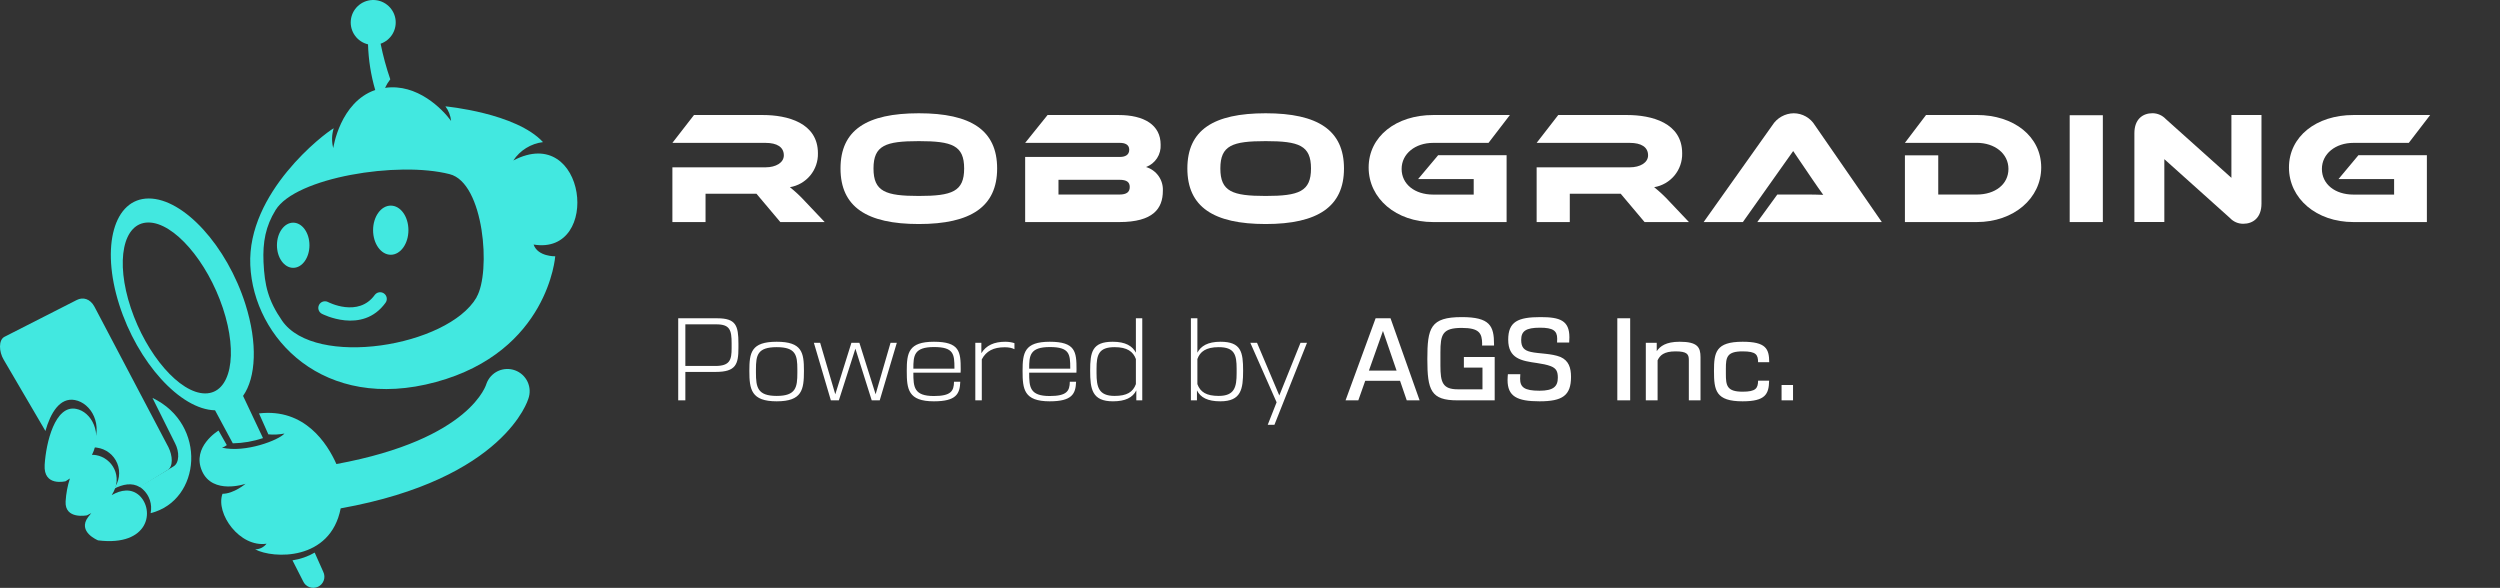 <svg width="370" height="87" viewBox="0 0 370 87" fill="none" xmlns="http://www.w3.org/2000/svg">
<rect x="0" y="0" width="370" height="87" fill="#333333" stroke="none"/>
<path d="M76.228 54.81C75.822 54.661 75.391 54.593 74.959 54.611C74.527 54.628 74.103 54.73 73.71 54.912C73.318 55.093 72.966 55.351 72.673 55.669C72.38 55.986 72.153 56.359 72.005 56.764C72.005 56.764 69.846 64.986 49.788 68.679C48.446 65.65 45.097 60.388 38.335 61.185L39.715 64.284C40.512 64.357 41.316 64.316 42.102 64.164C41.266 65.138 36.309 67.054 32.858 66.257C33.115 66.173 33.355 66.045 33.567 65.878L32.345 63.721C32.345 63.721 28.325 66.118 29.895 69.704C31.465 73.29 36.347 71.601 36.347 71.601C36.347 71.601 34.593 73.081 32.928 73.081C31.864 76.022 35.498 81.062 39.449 80.468C39.251 80.727 38.995 80.938 38.702 81.082C38.408 81.227 38.086 81.302 37.759 81.302C40.399 82.713 48.908 83.061 50.421 75.237C74.772 70.868 78.172 59.067 78.191 59.029C78.339 58.623 78.406 58.192 78.388 57.76C78.37 57.329 78.266 56.905 78.084 56.513C77.902 56.122 77.644 55.77 77.326 55.477C77.007 55.185 76.634 54.959 76.228 54.81Z" fill="#42E8E0"/>
<path d="M22.564 58.89L25.926 65.638C26.559 66.865 26.559 68.496 25.698 69.015L20.633 72.038C20.812 72.145 20.98 72.27 21.133 72.411C21.618 72.848 21.981 73.404 22.184 74.025C22.387 74.645 22.424 75.308 22.292 75.947C29.794 74.075 30.719 62.786 22.564 58.89Z" fill="#42E8E0"/>
<path d="M16.53 73.278C18.341 70.508 16.53 67.757 14.244 67.365C14.036 67.324 13.823 67.309 13.611 67.32C15.245 64.063 13.503 60.945 11.281 60.515C8.147 59.883 6.811 65.511 6.609 68.794C6.406 72.076 9.711 71.222 9.711 71.222C9.933 71.083 10.148 70.95 10.344 70.811C9.993 71.91 9.78 73.049 9.711 74.201C9.553 76.933 12.877 76.269 12.877 76.269C13.098 76.162 13.307 76.048 13.51 75.94C13.339 76.142 13.181 76.338 13.041 76.528C11.401 78.723 14.516 79.975 14.516 79.975C22.063 80.911 22.937 75.51 20.62 73.328C19.398 72.24 17.923 72.487 16.53 73.278Z" fill="#42E8E0"/>
<path d="M57.832 30.431C56.388 30.431 55.217 32.063 55.217 34.068C55.217 36.072 56.388 37.704 57.832 37.704C59.275 37.704 60.447 36.079 60.447 34.068C60.447 32.056 59.288 30.431 57.832 30.431Z" fill="#42E8E0"/>
<path d="M75.97 23.753C76.461 23.009 77.109 22.38 77.868 21.911C78.626 21.441 79.478 21.142 80.364 21.033C76.388 16.714 65.922 15.74 65.922 15.74C66.394 16.371 66.685 17.119 66.764 17.903C65.498 16.157 61.737 12.319 56.988 13.002C57.197 12.552 57.456 12.128 57.761 11.737C57.169 10.014 56.691 8.254 56.33 6.469C57.087 6.206 57.724 5.679 58.123 4.984C58.523 4.29 58.658 3.475 58.505 2.689C58.351 1.903 57.919 1.199 57.287 0.706C56.656 0.213 55.867 -0.036 55.066 0.004C54.266 0.045 53.507 0.373 52.929 0.928C52.351 1.483 51.992 2.227 51.92 3.025C51.847 3.822 52.065 4.619 52.533 5.269C53.001 5.919 53.688 6.379 54.468 6.563C54.534 8.851 54.891 11.121 55.532 13.318C50.296 15.133 49.321 21.912 49.321 21.912C49.066 20.949 49.09 19.934 49.391 18.984C47.998 19.749 36.557 28.471 37.044 39.26C37.532 50.049 47.89 61.065 64.529 56.537C81.168 52.009 82.174 37.931 82.174 37.931C82.174 37.931 79.597 38.001 78.971 36.192C89.088 37.875 86.803 18.061 75.97 23.753ZM70.525 44.028C66.257 51.301 46.617 54.526 41.749 47.462C39.691 44.477 39.159 42.257 39.001 38.804C38.868 35.819 39.311 33.479 40.793 31.076C43.768 26.257 58.932 23.809 66.549 25.776C71.652 27.054 72.69 40.316 70.525 43.99V44.028Z" fill="#42E8E0"/>
<path d="M56.842 43.44C56.737 43.363 56.618 43.308 56.492 43.278C56.366 43.247 56.235 43.242 56.107 43.262C55.979 43.282 55.856 43.327 55.745 43.394C55.635 43.462 55.538 43.55 55.462 43.655C53.018 47.038 48.554 44.705 48.541 44.698C48.31 44.579 48.04 44.557 47.792 44.636C47.544 44.716 47.337 44.891 47.218 45.122C47.099 45.354 47.077 45.623 47.156 45.871C47.236 46.119 47.411 46.325 47.642 46.444C47.642 46.444 53.613 49.568 57.057 44.812C57.133 44.708 57.188 44.59 57.219 44.465C57.249 44.339 57.255 44.209 57.235 44.081C57.215 43.954 57.17 43.831 57.102 43.721C57.035 43.611 56.947 43.516 56.842 43.44Z" fill="#42E8E0"/>
<path d="M43.394 32.954C42.065 32.954 40.988 34.453 40.988 36.3C40.988 38.146 42.065 39.639 43.394 39.639C44.724 39.639 45.8 38.146 45.8 36.3C45.8 34.453 44.724 32.954 43.394 32.954Z" fill="#42E8E0"/>
<path fill-rule="evenodd" clip-rule="evenodd" d="M21.969 32.929C25.724 32.929 30.656 38.621 32.979 45.578C35.303 52.534 34.132 58.226 30.371 58.226C26.61 58.226 21.684 52.534 19.361 45.578C17.037 38.621 18.208 32.929 21.969 32.929ZM46.573 81.784L47.839 84.623C47.937 84.82 47.994 85.033 48.008 85.252C48.022 85.471 47.991 85.691 47.919 85.897C47.846 86.105 47.733 86.295 47.586 86.458C47.439 86.62 47.261 86.752 47.062 86.845C46.863 86.938 46.647 86.99 46.428 86.998C46.209 87.006 45.99 86.971 45.784 86.894C45.579 86.816 45.391 86.698 45.232 86.548C45.072 86.397 44.945 86.215 44.857 86.014L43.287 82.928C44.445 82.758 45.56 82.37 46.573 81.784ZM35.974 58.593L38.925 64.841C37.482 65.323 35.975 65.583 34.455 65.613L31.827 60.724C26.686 60.617 20.355 53.641 17.632 45.046C14.91 36.452 16.853 29.375 22.02 29.375C27.186 29.375 33.587 36.389 36.329 45.046C38.158 50.827 37.886 55.88 35.974 58.593ZM0.651 49.853L11.37 44.395C12.257 43.94 13.339 44.18 13.992 45.413L24.926 66.182C25.559 67.447 25.654 69.053 24.799 69.572L20.709 72.101C19.538 71.38 18.177 71.652 16.815 72.367C17.232 71.841 17.501 71.214 17.596 70.55C17.691 69.886 17.608 69.209 17.356 68.588C17.104 67.966 16.691 67.422 16.16 67.012C15.63 66.602 14.999 66.339 14.334 66.251C14.098 66.209 13.857 66.194 13.618 66.207C15.372 62.868 13.485 59.655 11.085 59.206C8.844 58.782 7.464 61.154 6.723 63.785L0.55 53.242C-0.172 52.041 -0.229 50.314 0.651 49.853Z" fill="#42E8E0"/>
<path d="M122.053 32.865H115.488L111.955 28.672H104.42V32.865H99.514V24.764H113.303C114.823 24.764 116.007 24.081 116.007 22.993C116.007 21.76 114.988 21.146 113.303 21.146H99.514L102.711 17.023H112.905C116.507 17.023 121.053 18.161 121.053 22.683C121.083 23.879 120.68 25.045 119.918 25.968C119.156 26.89 118.087 27.507 116.906 27.704C117.702 28.339 118.447 29.035 119.135 29.785L122.053 32.865Z" fill="white"/>
<path d="M147.576 24.935C147.576 30.588 143.688 33.156 135.989 33.156C128.29 33.156 124.396 30.626 124.396 24.935C124.396 19.243 128.265 16.764 135.989 16.764C143.713 16.764 147.576 19.274 147.576 24.935ZM142.694 24.935C142.694 21.526 140.915 20.887 135.989 20.887C131.063 20.887 129.278 21.52 129.278 24.935C129.278 28.35 131.057 29.001 135.989 29.001C140.921 29.001 142.694 28.343 142.694 24.935Z" fill="white"/>
<path d="M172.103 28.248C172.103 30.873 170.66 32.865 165.658 32.865H151.723V23.227H165.753C166.468 23.227 167.127 22.968 167.127 22.165C167.127 21.361 166.443 21.146 165.753 21.146H151.723L155.04 17.023H165.544C169.343 17.023 171.774 18.496 171.774 21.406C171.816 22.116 171.63 22.821 171.241 23.418C170.852 24.014 170.283 24.47 169.615 24.719C170.366 24.944 171.019 25.414 171.471 26.054C171.922 26.694 172.145 27.467 172.103 28.248ZM156.655 26.61V28.792H165.683C166.747 28.792 167.203 28.413 167.203 27.679C167.203 26.946 166.747 26.61 165.683 26.61H156.655Z" fill="white"/>
<path d="M198.91 24.935C198.91 30.588 195.022 33.156 187.317 33.156C179.612 33.156 175.73 30.626 175.73 24.935C175.73 19.243 179.593 16.764 187.317 16.764C195.041 16.764 198.91 19.274 198.91 24.935ZM194.028 24.935C194.028 21.526 192.249 20.887 187.317 20.887C182.385 20.887 180.612 21.52 180.612 24.935C180.612 28.35 182.391 29.001 187.317 29.001C192.243 29.001 194.028 28.343 194.028 24.935Z" fill="white"/>
<path d="M212.847 22.968H222.977V32.865H212.113C206.617 32.865 202.559 29.38 202.559 24.789C202.559 20.198 206.617 17.023 212.113 17.023H223.465L220.299 21.146H212.113C209.46 21.146 207.44 22.753 207.44 25.004C207.44 27.256 209.384 28.799 212.113 28.799H218.108V26.503H209.878L212.847 22.968Z" fill="white"/>
<path d="M249.962 32.865H243.396L239.863 28.672H232.329V32.865H227.422V24.764H241.212C242.731 24.764 243.915 24.081 243.915 22.993C243.915 21.76 242.896 21.146 241.212 21.146H227.422L230.619 17.023H240.813C244.415 17.023 248.961 18.161 248.961 22.683C248.991 23.879 248.589 25.045 247.827 25.968C247.065 26.89 245.995 27.507 244.814 27.704C245.61 28.339 246.355 29.035 247.043 29.785L249.962 32.865Z" fill="white"/>
<path d="M260.078 32.865L263.041 28.792H267.024C267.973 28.792 269.081 28.792 269.841 28.837C269.417 28.267 268.752 27.3 268.233 26.541L265.39 22.354L257.945 32.865H252.139L262.307 18.541C262.644 18.004 263.11 17.56 263.663 17.25C264.216 16.939 264.838 16.772 265.473 16.764C266.104 16.767 266.723 16.932 267.272 17.243C267.821 17.555 268.28 18.001 268.607 18.541L278.509 32.865H260.078Z" fill="white"/>
<path d="M292.545 32.865H281.928V22.993H286.86V28.792H292.558C295.287 28.792 297.25 27.274 297.25 24.998C297.25 22.721 295.211 21.14 292.558 21.14H281.928L285.055 17.017H292.545C298.092 17.017 302.099 20.217 302.099 24.783C302.099 29.349 298.047 32.865 292.545 32.865Z" fill="white"/>
<path d="M311.221 32.865H306.314V17.054H311.221V32.865Z" fill="white"/>
<path d="M330.039 32.271L320.321 23.556V32.859H315.889V19.717C315.889 17.611 317.155 16.757 318.567 16.757C318.935 16.759 319.299 16.835 319.636 16.982C319.974 17.129 320.278 17.343 320.53 17.611L330.248 26.32V17.017H334.699V30.133C334.699 32.239 333.433 33.118 332.002 33.118C331.634 33.121 331.269 33.047 330.931 32.901C330.593 32.755 330.289 32.541 330.039 32.271Z" fill="white"/>
<path d="M349.048 22.968H359.178V32.865H348.313C342.818 32.865 338.766 29.38 338.766 24.789C338.766 20.198 342.818 17.023 348.313 17.023H359.665L356.5 21.146H348.313C345.66 21.146 343.641 22.753 343.641 25.004C343.641 27.256 345.585 28.799 348.313 28.799H354.328V26.503H346.097L349.048 22.968Z" fill="white"/>
<path d="M100.376 47.107V59.251H101.432V55.043H105.928C108.92 55.043 109.288 53.907 109.288 51.475V50.851C109.288 48.179 108.92 47.107 106.152 47.107H100.376ZM101.432 48.003H106.024C108.04 48.003 108.28 48.867 108.28 50.819V51.523C108.28 53.251 108.04 54.163 105.864 54.163H101.432V48.003ZM114.952 50.579C111.176 50.579 110.904 52.179 110.904 54.883C110.904 57.635 111.176 59.395 114.952 59.395C118.712 59.395 118.984 57.683 118.984 54.883C118.984 52.179 118.712 50.579 114.952 50.579ZM114.952 51.379C117.784 51.379 118.008 52.563 118.008 54.659V55.171C118.008 57.331 117.8 58.595 114.952 58.595C112.104 58.595 111.88 57.315 111.88 55.155V54.659C111.88 52.563 112.104 51.379 114.952 51.379ZM120.455 50.739L122.967 59.251H124.151L126.599 51.603L129.015 59.251H130.199L132.727 50.739H131.799L129.591 58.355L127.191 50.739H126.007L123.623 58.355L121.383 50.739H120.455ZM138.217 50.579C134.457 50.579 134.201 52.227 134.201 54.883C134.201 57.603 134.393 59.395 138.217 59.395C141.513 59.395 142.057 58.307 142.121 56.499H141.193C141.177 57.875 140.745 58.611 138.217 58.611C135.257 58.611 135.177 57.283 135.177 55.155H142.169C142.185 55.011 142.185 54.851 142.185 54.675C142.185 52.067 142.041 50.579 138.217 50.579ZM138.233 51.363C141.161 51.363 141.257 52.419 141.257 54.483V54.563H135.177C135.177 52.643 135.257 51.363 138.233 51.363ZM144.346 50.739V59.251H145.306V53.187C145.962 51.939 147.05 51.395 148.698 51.395C149.306 51.395 149.77 51.491 150.138 51.683V50.787C149.818 50.675 149.338 50.579 148.778 50.579C147.146 50.579 145.946 51.107 145.242 52.275V50.739H144.346ZM155.357 50.579C151.597 50.579 151.341 52.227 151.341 54.883C151.341 57.603 151.533 59.395 155.357 59.395C158.653 59.395 159.197 58.307 159.261 56.499H158.333C158.317 57.875 157.885 58.611 155.357 58.611C152.397 58.611 152.317 57.283 152.317 55.155H159.309C159.325 55.011 159.325 54.851 159.325 54.675C159.325 52.067 159.181 50.579 155.357 50.579ZM155.373 51.363C158.301 51.363 158.397 52.419 158.397 54.483V54.563H152.317C152.317 52.643 152.397 51.363 155.373 51.363ZM168.111 47.107V52.195C167.599 51.219 166.591 50.579 164.687 50.579C161.631 50.579 161.343 52.115 161.343 54.851C161.343 57.603 161.631 59.395 164.719 59.395C166.543 59.395 167.631 58.851 168.175 57.779V59.251H169.055V47.107H168.111ZM162.287 54.563C162.287 52.515 162.607 51.379 164.959 51.379C166.847 51.379 167.711 52.051 168.111 53.139V56.851C167.679 58.035 166.767 58.595 164.959 58.595C162.607 58.595 162.287 57.283 162.287 55.235V54.563ZM176.253 47.107V59.251H177.149V57.779C177.677 58.835 178.733 59.395 180.605 59.395C183.693 59.395 183.981 57.603 183.981 54.851C183.981 52.115 183.693 50.579 180.637 50.579C178.733 50.579 177.725 51.219 177.213 52.195V47.107H176.253ZM177.213 53.139C177.597 52.051 178.477 51.379 180.365 51.379C182.717 51.379 183.021 52.515 183.021 54.563V55.235C183.021 57.283 182.717 58.595 180.365 58.595C178.557 58.595 177.645 58.035 177.213 56.851V53.139ZM185.049 50.739L188.937 59.539L187.625 62.867H188.617L193.433 50.739H192.473L189.337 58.531L186.041 50.739H185.049ZM203.59 47.107L199.142 59.251H201.03L202.054 56.355H207.206L208.198 59.251H210.102L205.798 47.107H203.59ZM204.678 48.979L206.694 54.851H202.598L204.678 48.979ZM216.35 46.931C211.694 46.931 211.246 48.515 211.246 53.171C211.246 57.747 211.774 59.251 215.678 59.251H221.214V52.835H216.654V54.403H219.406V57.619H215.774C213.518 57.619 213.182 56.611 213.182 54.115V52.163C213.182 49.507 213.47 48.531 216.334 48.531C218.942 48.531 219.342 49.315 219.358 50.899C219.358 50.963 219.358 51.075 219.342 51.139H221.118V50.963C221.118 48.227 220.51 46.931 216.35 46.931ZM223.167 55.379C223.151 55.603 223.119 55.923 223.119 56.243C223.119 58.659 224.511 59.395 227.855 59.395C231.231 59.395 232.511 58.547 232.511 55.779C232.511 54.435 232.175 53.379 230.959 52.835C229.615 52.291 227.711 52.355 226.559 52.083C225.567 51.859 225.135 51.411 225.135 50.307C225.135 48.995 225.839 48.499 227.919 48.499C229.823 48.499 230.463 48.931 230.463 50.115C230.463 50.291 230.463 50.515 230.447 50.691H232.239C232.255 50.499 232.271 50.211 232.271 49.923C232.271 47.443 230.895 46.931 227.999 46.931C224.655 46.931 223.215 47.603 223.215 50.275C223.215 53.091 225.199 53.411 227.487 53.731C228.223 53.843 228.943 53.971 229.519 54.195C230.335 54.515 230.559 54.995 230.559 55.891C230.559 57.203 229.903 57.827 227.839 57.827C225.583 57.827 224.975 57.299 224.975 56.035C224.975 55.811 224.991 55.555 225.007 55.379H223.167ZM239.362 47.107V59.251H241.266V47.107H239.362ZM243.58 50.739V59.251H245.324V53.331C245.66 52.611 246.236 52.003 247.98 52.003C249.676 52.003 249.948 52.419 249.948 53.267V59.251H251.676V52.867C251.676 51.395 251.244 50.579 248.588 50.579C246.54 50.579 245.692 51.251 245.196 51.971V50.739H243.58ZM255.429 54.547C255.429 52.883 255.573 52.003 257.909 52.003C259.941 52.003 260.181 52.515 260.197 53.603H261.845C261.829 51.635 261.381 50.579 257.909 50.579C253.925 50.579 253.669 52.163 253.669 54.899C253.669 57.779 253.925 59.395 257.909 59.395C261.269 59.395 261.797 58.339 261.829 56.339H260.197C260.181 57.459 259.877 57.971 257.909 57.971C255.573 57.971 255.429 57.059 255.429 55.331V54.547ZM263.672 56.979V59.251H265.368V56.979H263.672Z" fill="white"/>
</svg>

